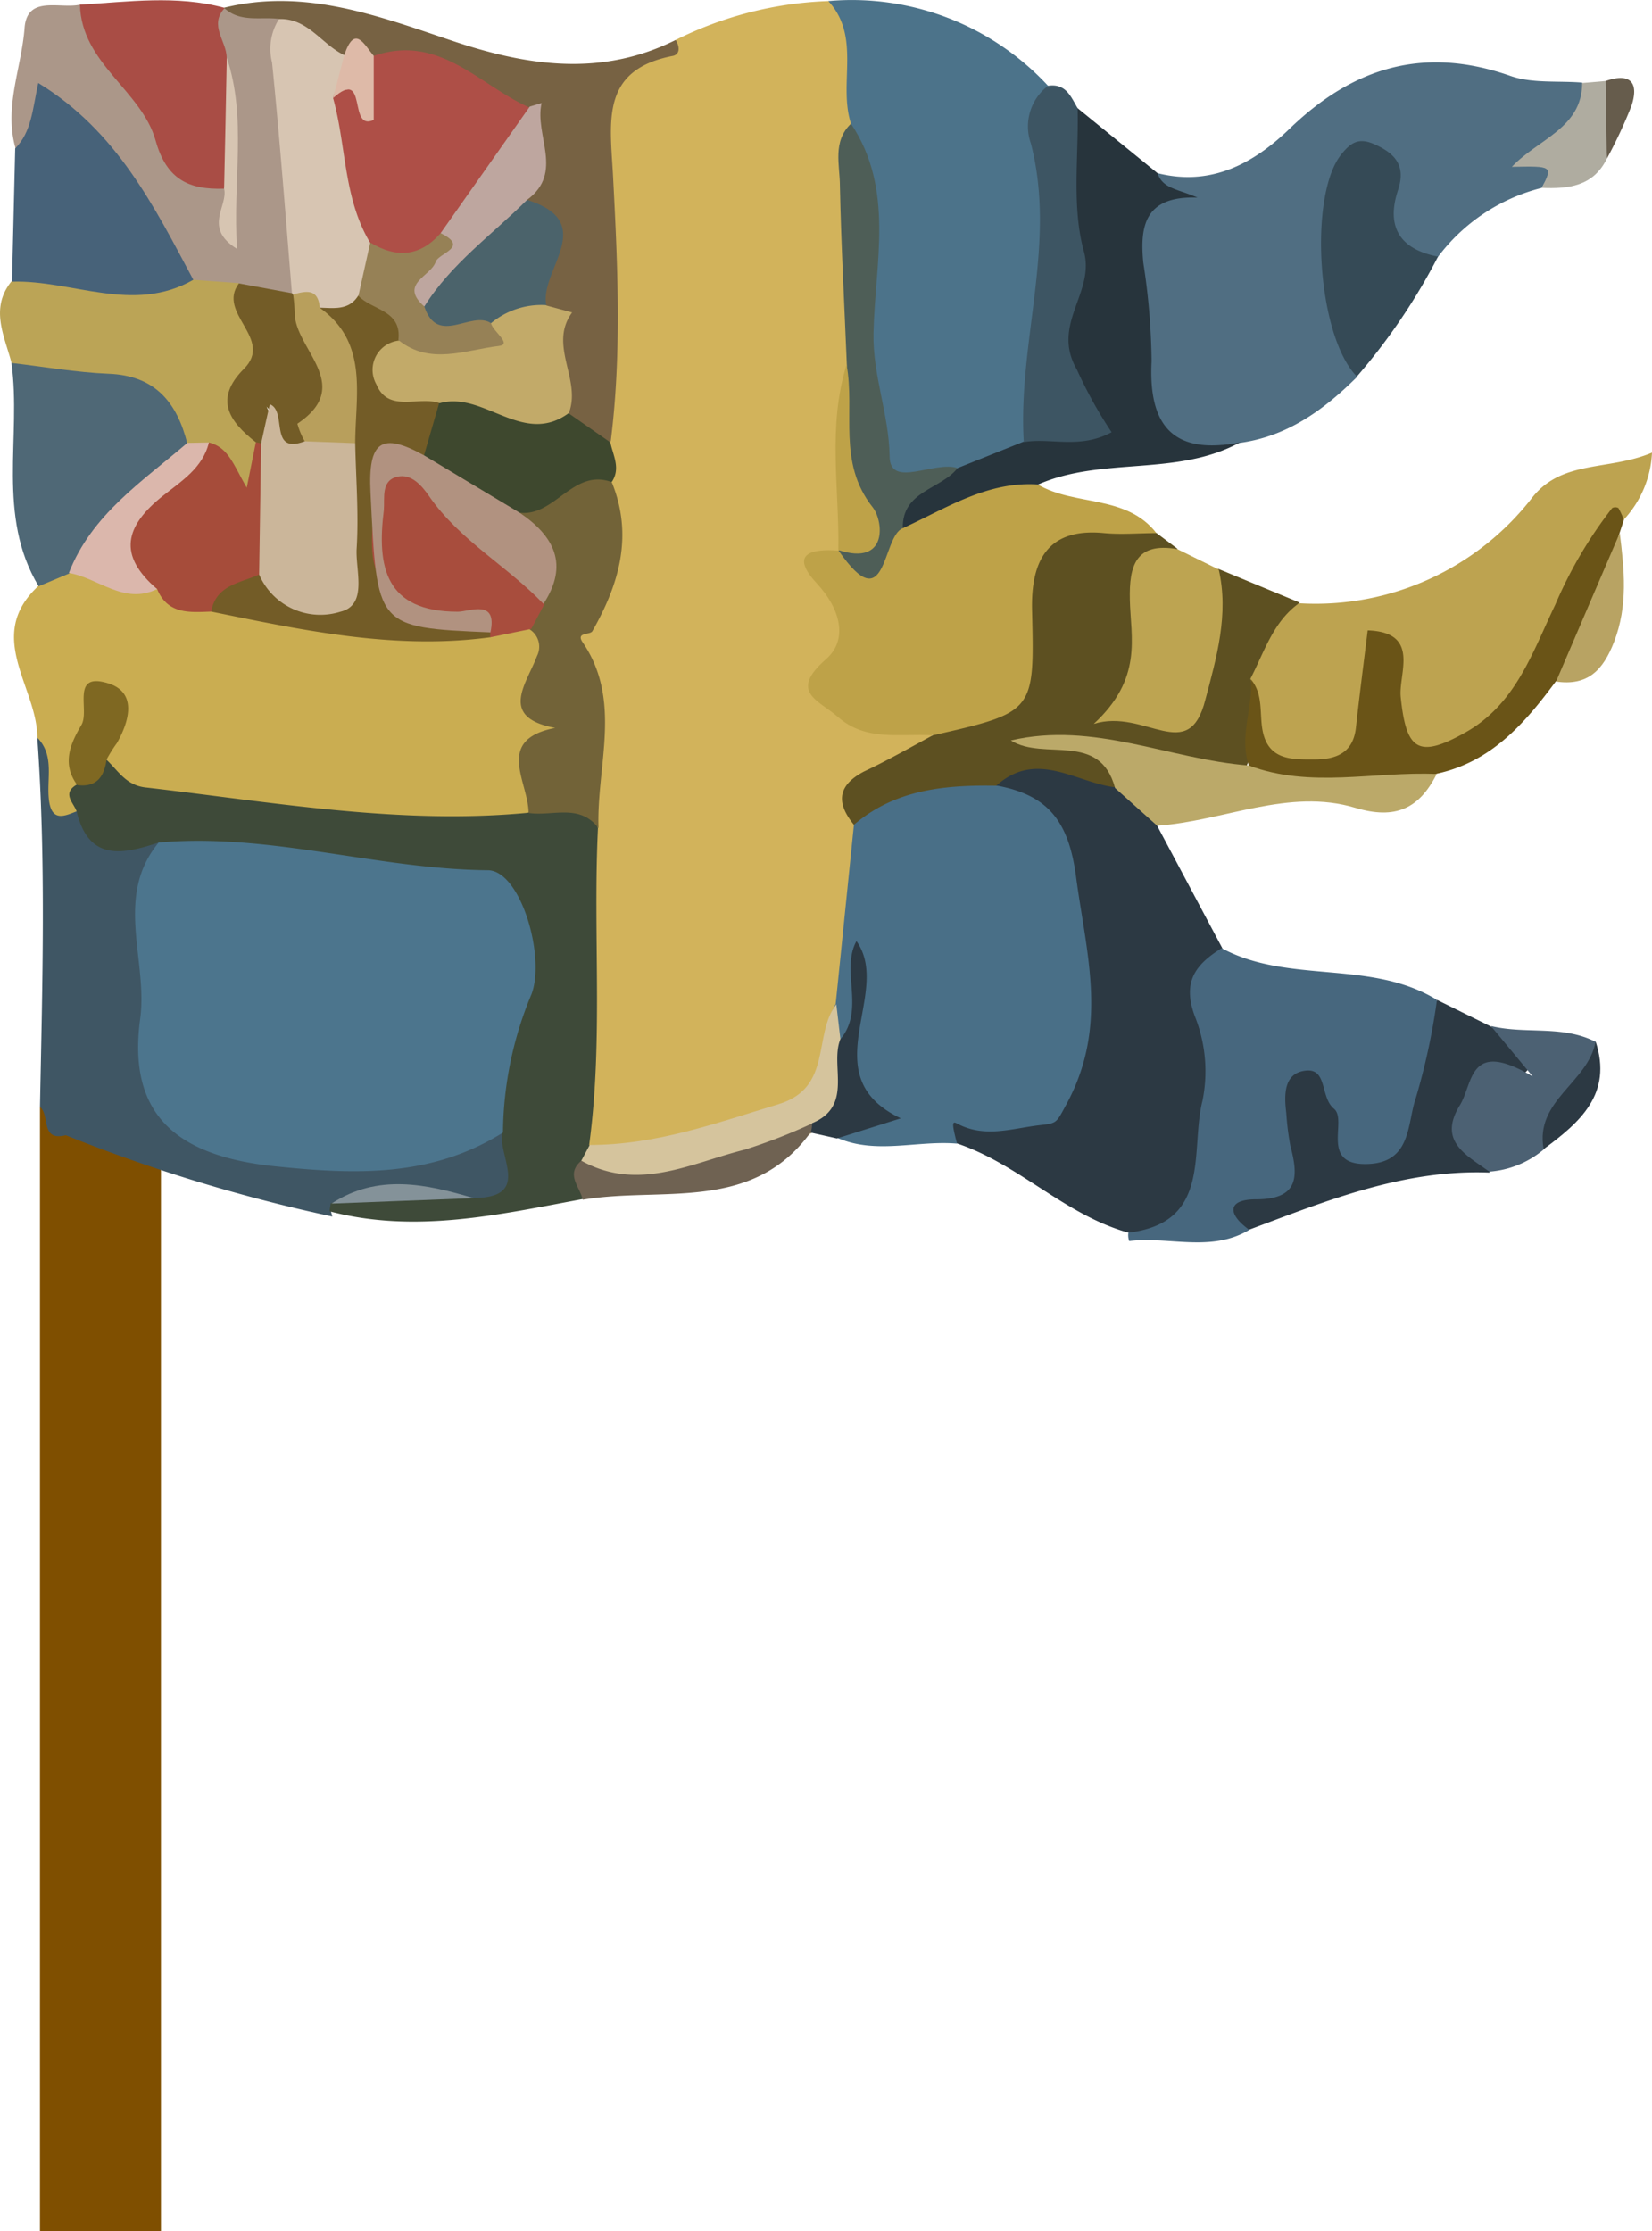 <svg xmlns="http://www.w3.org/2000/svg" viewBox="0 0 123.99 167.45"><defs><style>.cls-1{fill:#7f4f00;}.cls-2{fill:#d2b35b;}.cls-3{fill:#caad51;}.cls-4{fill:#506e82;}.cls-5{fill:#4c738a;}.cls-6{fill:#2c3943;}.cls-7{fill:#bda350;}.cls-8{fill:#bea248;}.cls-9{fill:#47677e;}.cls-10{fill:#3f5664;}.cls-11{fill:#5d5021;}.cls-12{fill:#27343c;}.cls-13{fill:#776243;}.cls-14{fill:#ab9789;}.cls-15{fill:#bba456;}.cls-16{fill:#4f6876;}.cls-17{fill:#476279;}.cls-18{fill:#6a5417;}.cls-19{fill:#a94d45;}.cls-20{fill:#3d5563;}.cls-21{fill:#354a56;}.cls-22{fill:#bba969;}.cls-23{fill:#bda451;}.cls-24{fill:#4c6173;}.cls-25{fill:#afaca0;}.cls-26{fill:#b8a363;}.cls-27{fill:#665c4c;}.cls-28{fill:#496f87;}.cls-29{fill:#3e4a39;}.cls-30{fill:#726338;}.cls-31{fill:#4e5e57;}.cls-32{fill:#3e482e;}.cls-33{fill:#d5c49d;}.cls-34{fill:#a64c3a;}.cls-35{fill:#735c27;}.cls-36{fill:#a84d3d;}.cls-37{fill:#dbb7ac;}.cls-38{fill:#7f6822;}.cls-39{fill:#6f6252;}.cls-40{fill:#4c758d;}.cls-41{fill:#849299;}.cls-42{fill:#ae4f47;}.cls-43{fill:#d7c5b2;}.cls-44{fill:#c2aa69;}.cls-45{fill:#4b636b;}.cls-46{fill:#bea69f;}.cls-47{fill:#debaa8;}.cls-48{fill:#b19280;}.cls-49{fill:#cbb69a;}.cls-50{fill:#968156;}.cls-51{fill:#b89f5c;}</style></defs><g id="Layer_2" data-name="Layer 2"><g id="Layer_1-2" data-name="Layer 1"><rect class="cls-1" x="3" y="83.08" width="9.08" height="84.37"/><g id="Layer_2-2" data-name="Layer 2"><g id="Layer_1-2-2" data-name="Layer 1-2"><path class="cls-2" d="M50.71,3A27.77,27.77,0,0,1,62.18.08C67.7,1.92,64.79,6.26,65,9.68c-1.85,4.57.41,9.12.1,13.69-.09,1.29.17,2.63,0,4-1.35,4.11-.46,8.38-.84,12.55a6.84,6.84,0,0,1-.42,1.4c-1,3.14,1.48,6.41-.44,9.62-.52.87.92,1.58,1.82,2,1.51.64,3.27.64,4.56,1.84,1,2.15-.71,3-2.09,3.58-2.53,1-2.84,2.68-2.16,4.94.06,4.06-1.68,7.91-1.4,12-1.13,3.08-.45,7.2-4.68,8.72-5.08,1.77-10.06,4.18-15.7,2.52-2.26-5.78-.14-11.79-.86-17.66a29.29,29.29,0,0,1,0-5.46A20.19,20.19,0,0,0,43,53.64c-1.3-5.92,2.73-11,1.77-16.74-.09-1.34-.37-2.66-.45-4a216.13,216.13,0,0,0,.08-23c-.17-2.73.75-4.41,3.44-5.12C49,4.4,50.16,4.19,50.71,3Z"/><path class="cls-3" d="M2.8,55.36c0-3.8-4-7.63.1-11.4A3.68,3.68,0,0,1,5.13,42.2c2.33-.16,4.34,1.86,6.79,1a15.32,15.32,0,0,0,5,1.46c6.31,1,12.6,2.17,19,2,1.27,0,2.48-.58,3.76-.31,1.81.55,2.12,1.91,1.86,3.54-.23,1.4-1.13,2.92.86,3.83a1.39,1.39,0,0,1,.53.75c-3.09,1.78-.66,6.53-4.3,8-3.57,1.11-7.16.55-10.78.26-4.91-.39-9.78-1.21-14.69-1.54a6.78,6.78,0,0,1-5.24-2.35c-1-1.28-.75-2.72-.5-4.05a6,6,0,0,0-.63,4C6.7,60,6.62,61.2,5.57,62c-1.5.75-2,.14-2.19-1.39C3.17,58.85,4,57,2.8,55.36Z"/><path class="cls-4" d="M115.72,14.1a14,14,0,0,0-7.81,5.2c-5.37,1.7-4.11-3.13-5.6-6-2.53,5.27-.88,10.17-.47,15-2.48,2.46-5.21,4.45-8.79,4.94-7.14,1.05-7.64.71-8.46-6.27C84,22.09,82.9,17.11,86.89,13c4,1,7.18-.72,9.87-3.31,4.8-4.65,10.11-6.26,16.58-4,1.65.59,3.59.36,5.41.51C120.3,9.84,117,11.57,115.72,14.1Z"/><path class="cls-5" d="M63.85,9.22c-.93-3,.79-6.45-1.68-9.14A20.07,20.07,0,0,1,78.66,6.44C79.8,15.73,80.19,25,77.49,34.1c-1.41,1.72-3.66,1.53-5.45,2.4-6.9.4-7.56.26-7.57-8.82C64.46,21.51,64.08,15.38,63.85,9.22Z"/><path class="cls-6" d="M84.69,92.51c-4.75-1.32-8.2-5.12-12.82-6.68-.71-.32-1.78,0-2.07-1-.21-.79.43-1.15,1-1.43a5.68,5.68,0,0,1,2-.34c5.75-.58,8.79-4.49,7.58-10.38-1-4.93-1.53-10.19-5.86-13.77,2.64-4.77,6.11-1.76,9.34-1,2,.64,2.18,2.58,3,4.08l4.89,9.19c-.93,5.51,1.14,11.09-.54,16.64C90.16,91.26,88.68,93.44,84.69,92.51Z"/><path class="cls-7" d="M97.6,45.28a20.57,20.57,0,0,0,17.45-8c2.25-2.78,5.7-1.94,8.94-3.31a7.93,7.93,0,0,1-2.09,5c-3,3.76-3.79,8.77-7,12.5-1.29,1.51-2.35,3.27-4.06,4.3-4.61,2.76-6.75,1.47-7.13-4.84-.46,3.32-.65,6.15-3.75,7.17a4.86,4.86,0,0,1-5.12-1c-1.73-1.64-1.53-3.94-1.94-6C93.16,48.09,94.45,45.93,97.6,45.28Z"/><path class="cls-8" d="M70,55.19c-2.43-.16-5,.49-7.12-1.39-1.4-1.24-3.73-1.85-.88-4.33,1.68-1.47,1.07-3.79-.69-5.68-2.07-2.23-.45-2.62,1.6-2.47,2.74.4,3.17-2.6,5.07-3.44,3.24-.93,6.14-4.12,9.91-1.52,2.8,1.65,6.65.73,8.92,3.67-2.59,1.59-6.51,7.58-7.35,11.22S74.59,56.72,70,55.19Z"/><path class="cls-9" d="M84.69,92.51c6.3-.75,4.62-6.19,5.56-9.89a11.1,11.1,0,0,0-.56-6.32c-1-2.65.08-3.94,2-5.14,5,2.7,11.15.84,16.11,3.85,1.4,2.85.09,10.67-2,12.22-2.74,2-5.61,1.09-6.93-2.18-.37-.91-.7-1.83-1.25-3a30.47,30.47,0,0,0,.79,3.4c.59,3,.49,5.28-3.36,5.51a1.64,1.64,0,0,0-1.3,1.35c-2.87,1.7-6,.47-9,.83A1.35,1.35,0,0,1,84.69,92.51Z"/><path class="cls-10" d="M2.8,55.36c1.34,1.38.66,3.14.88,4.73s1.14,1.17,2.07.8c.68-.24,1.71,0,1.66.43-.32,3,1.4,1.28,2.42,1.1a2.76,2.76,0,0,1,2.27.51c-.19,4.3.22,8.62.07,12.91-.23,6.44,1.73,9.09,8.27,9.84,4.7.53,9.46,1.73,14-1.18a3.28,3.28,0,0,1,4.11.7c1.42,2.66,1.71,4.86-2.17,5.38-3.49,0-7-.65-10.46-.29a7.25,7.25,0,0,0-1.08.63l.1.38a122.43,122.43,0,0,1-20-6.1C3,85.68,3.77,83.68,3,83.08,3.18,73.84,3.46,64.6,2.8,55.36Z"/><path class="cls-11" d="M70,55.19c7.69-1.75,7.64-1.75,7.46-9.41-.08-3.58,1.07-6.2,5.42-5.77,1.29.12,2.62,0,3.93,0l1.56,1.17c-2.06,2.7-1.56,6-1.91,9-.1.8-.32,1.81.73,2.1,1.29.34,1.66-.75,2-1.67,1-2.57-.08-5.72,2.24-7.92l6.13,2.54c-2,1.39-2.66,3.69-3.71,5.71a9.21,9.21,0,0,1-.44,6.88,7.48,7.48,0,0,1-7.55-.27,18.62,18.62,0,0,0-7.78-2,12.81,12.81,0,0,1,4.39.65c1.48.48,2.29,1.31,1.18,2.88-2.93-.37-5.82-2.79-8.81-.17S68,62,64.09,61.9c-1.33-1.63-1.26-2.94.76-4C66.6,57.08,68.3,56.11,70,55.19Z"/><path class="cls-12" d="M77.92,36.36c-3.82-.26-6.9,1.79-10.16,3.28-1.68-4.27,2.63-3.11,4.11-4.51l5-2c2.55-1,3-3,2.7-5.38-.73-6,.89-12-.35-18C79,9,79.37,7.75,80.88,8.12l6,4.88c.39,1.17,1.49,1.17,3,1.83-4-.15-4.33,2.18-4.07,4.89a50.81,50.81,0,0,1,.62,7.39c-.25,4.9,1.67,7.06,6.64,6.09C88.33,35.79,82.74,34.25,77.92,36.36Z"/><path class="cls-13" d="M50.71,3c.31.48.35,1.09-.23,1.2C45.14,5.24,45.77,9,46,13c.35,6.69.68,13.41-.16,20.11-1.76.75-2.65-.46-3.59-1.59-2-2.49-.34-5.78-1.86-8.37-1.1-2.48.41-5.25-.93-7.69-.46-2.1.16-4.46-1.36-6.31a24,24,0,0,0-10-4.24c-.86.44-.84-3.07-2.19-.47-2.13.66-3.49-1.28-5.34-1.56-1.3-.08-2.7.15-3.67-1.06A1.29,1.29,0,0,1,16.82.58c6-1.48,11.5.59,17,2.44C39.49,4.94,45.08,5.81,50.71,3Z"/><path class="cls-14" d="M16.85.62c1.21,1.09,2.71.62,4.09.8A36.65,36.65,0,0,1,22.49,22c-1.3,1.42-2.89,1.48-4.59,1-1-.28-2-.28-3-.58-3.72-2.12-4.66-6.34-7-9.48-2-2.6-3.82-3.67-6.71-1.73-.93-3.09.41-6.05.65-9.06C2-.4,4.48.69,6,.35,9.28,3.6,12.55,7,13.5,11.61c.53,2.54,3,.33,3.38,2.08,0,.61,0-.26.23.35.1.25.14.1-.06-.36-1.34-3-.06-6.42-1.57-9.39C15.33,2.84,14.79,1.24,16.85.62Z"/><path class="cls-15" d="M14.51,21l3.42.25c1.86,2.22,2.91,4.58,1.41,7.46-.89,1.72.75,3,.86,4.59-.87,4.88-1.13,5-5.08,1.74-.58-.39-1.26-.61-1.83-1-1.94-2.59-4.28-4.4-7.73-4.45a6.41,6.41,0,0,1-4.7-2.37c-.52-2-1.64-4.07,0-6.1C5.41,18.36,10,20.7,14.51,21Z"/><path class="cls-16" d="M.86,27.24c2.43.28,4.85.71,7.28.81,3.51.13,5.14,2.15,5.92,5.24C12.9,38.19,8.3,40,5.17,43.05L2.9,44C-.29,38.69,1.62,32.8.86,27.24Z"/><path class="cls-17" d="M14.51,21C10,23.58,5.43,21,.9,21.14l.24-10c1.22-1.23,1.3-2.9,1.73-4.91C8.77,9.83,11.57,15.49,14.51,21Z"/><path class="cls-6" d="M93.75,92.29c-1.63-1.18-1.66-2.28.52-2.28,3.2,0,3.2-1.7,2.58-4a20.74,20.74,0,0,1-.31-2.48c-.17-1.38-.19-3,1.46-3.18s1.07,2,2.12,2.86-1.1,4.24,2.48,4.15c3.34-.08,3-3,3.65-4.91a49.14,49.14,0,0,0,1.6-7.41l4.05,2c1.86,1.22,5.45,2,.95,4.64-2.72,1.59-.56,4.23-1.07,6.32C105.37,87.75,99.58,90.11,93.75,92.29Z"/><path class="cls-18" d="M93.73,57.45c-.74-2.17.31-4.3.16-6.46.94,1.12.63,2.54.87,3.82C95.18,57.08,97,57,98.63,57s2.93-.47,3.14-2.4c.26-2.41.58-4.82.88-7.29,4,.14,2.3,3.25,2.48,5,.41,4,1.31,4.66,4.89,2.64,3.76-2.13,5-6,6.72-9.59A32.56,32.56,0,0,1,121,38.13a.49.49,0,0,1,.47,0,6.46,6.46,0,0,1,.41.89l-.33,1c-1.22,3.87-.75,8.46-4.78,11.12-2.34,3.16-4.86,6.07-9,6.94C103,60.13,98.31,60.28,93.73,57.45Z"/><path class="cls-19" d="M16.85.62c-1.18,1.29.16,2.47.16,3.7.44,3.29.78,6.58-.2,9.84-2.61.09-4.31-.67-5.13-3.61C10.63,6.79,6.11,4.78,6,.35,9.63.14,13.24-.38,16.82.58Z"/><path class="cls-20" d="M80.88,8.12c.09,3.6-.46,7.38.47,10.75.86,3.12-2.5,5.46-.52,8.88a33,33,0,0,0,2.6,4.69c-2.39,1.29-4.58.39-6.59.74-.46-7.49,2.49-14.88.53-22.42a3.83,3.83,0,0,1,1.29-4.32C80,6.24,80.37,7.25,80.88,8.12Z"/><path class="cls-21" d="M101.84,28.26c-3-3.06-3.63-13.59-1.18-16.66.73-.92,1.33-1.28,2.46-.79,1.58.69,2.42,1.61,1.81,3.45-.92,2.77.14,4.45,3,5A46.09,46.09,0,0,1,101.84,28.26Z"/><path class="cls-22" d="M93.73,57.45c4.63,1.74,9.4.43,14.1.64-1.31,2.6-3.1,3.44-6.1,2.54-5-1.51-9.9,1-14.88,1.34l-3.16-2.83c-1.15-4.29-5.34-2-7.82-3.57C82.1,54.11,87.79,57,93.73,57.45Z"/><path class="cls-23" d="M91.47,42.74c.78,3.35-.17,6.64-1,9.76-1.25,5-4.51.63-8.38,1.83C85.8,50.9,84.86,47.86,84.8,45c-.06-2.55.45-4.33,3.56-3.79Z"/><path class="cls-24" d="M111.78,87.93c-1.73-1.25-3.89-2.28-2.2-5,1-1.65.65-5,5.46-2.14L111.9,77c2.58.64,5.37-.09,7.86,1.19.34,3.48-2.76,5.31-3.9,8.08A7.13,7.13,0,0,1,111.78,87.93Z"/><path class="cls-25" d="M115.72,14.1c.82-1.64.82-1.64-2.25-1.58,2-2.11,5.27-2.9,5.28-6.29l1.76-.15c2.33,1.91,0,3.89.09,5.83C119.57,14,117.71,14.18,115.72,14.1Z"/><path class="cls-26" d="M116.79,51.15,121.57,40c.34,2.75.63,5.44-.43,8.18C120.3,50.35,119.13,51.49,116.79,51.15Z"/><path class="cls-6" d="M115.86,86.24c-.69-3.66,3.36-5,3.9-8.08C121.05,82.1,118.58,84.23,115.86,86.24Z"/><path class="cls-27" d="M120.6,11.91l-.09-5.83c1.91-.66,2.51.17,1.93,1.89A36.13,36.13,0,0,1,120.6,11.91Z"/><path class="cls-28" d="M64.09,61.9c3.13-2.69,6.92-3,10.79-2.93,3.78.72,5.33,2.66,5.88,6.82.78,5.85,2.46,11.28-.75,17.14-.73,1.34-.67,1.37-1.94,1.51-2.11.24-4.15,1-6.24-.12-.35-.19-.42-.07,0,1.51-3-.26-6.09.84-9-.44-.31-1,3.53-1.39.4-3-.72-.37-.53-1.94.07-2.78,1.59-2.25.86-4.76,1-6.79-.91,1.45,1.69,4.24-1.58,5.44a2.73,2.73,0,0,1,0-2.9Z"/><path class="cls-29" d="M11.91,63.23c-2.69.89-5.25,1.45-6.16-2.34-.24-.67-1.11-1.34,0-2,.59-.8,1-1.84,2.2-1.91.93.85,1.5,2,3.08,2.13,9.51,1.1,19,2.8,28.6,1.89,2.23-1.86,4.09-2,5.25,1.14-.39,7.92.41,15.87-.66,23.78a11.61,11.61,0,0,1,.42,1.17,4.21,4.21,0,0,1-.9,2.9c-6.28,1.16-12.55,2.61-19,.92,0-.19.06-.39.08-.59,3.51-1.43,7.1-.64,10.67-.41,4.43,0,1.89-3.07,2.2-4.89-2.54-2.86-1.19-5.89-.16-8.71,2.21-6,.54-8.82-5.92-9.58-5.24-.61-10.47-1.41-15.72-1.91A5.89,5.89,0,0,1,11.91,63.23Z"/><path class="cls-30" d="M44.92,62.15c-1.43-1.88-3.48-.86-5.25-1.14,0-2.33-2.58-5.49,2-6.38-4.31-.79-2.11-3.37-1.37-5.39a1.54,1.54,0,0,0-.54-2,2.69,2.69,0,0,1-.15-2.58c1.45-2.51-1.55-4.34-1-6.71,2.39-.78,3.85-5.53,7.32-1.73,1.61,4,.53,7.64-1.47,11.15-.17.3-1.25.06-.74.82C46.74,52.6,44.76,57.46,44.92,62.15Z"/><path class="cls-31" d="M71.87,35.13c-1.25,1.61-4.17,1.7-4.11,4.51-1.59.61-1.16,7-4.82,1.68h0c1-.72,1.66-1.64,1.18-2.89-1.39-3.63-.69-7.33-.56-11-.18-4.48-.43-9-.52-13.46,0-1.58-.58-3.33.83-4.69,3.29,4.93,1.8,10.46,1.69,15.7-.07,3.2,1.16,6.08,1.21,9.27C66.79,36.71,70.12,34.55,71.87,35.13Z"/><path class="cls-32" d="M45.91,36.18c-2.9-1.06-4.26,2.61-6.9,2.3-3.88,1.06-5.75-1.82-8-4a4.54,4.54,0,0,1,1.09-4.37c3.74-2.3,7.07.35,10.58.91l3.13,2.18C46,34.16,46.61,35.15,45.91,36.18Z"/><path class="cls-33" d="M43.63,87.11l.63-1.18c5,0,9.51-1.65,14.17-3.06,4.09-1.24,2.56-5.22,4.34-7.5l.3,2.57c.12,2.39,1.72,5.13-1.6,6.69-4.13,3.14-9,3.83-14,4.25C45.9,89,44.07,89.57,43.63,87.11Z"/><path class="cls-8" d="M63.54,27.37c.65,3.53-.71,7.32,1.95,10.69.81,1,1.21,4.45-2.57,3.22C63,36.64,62.1,32,63.54,27.37Z"/><path class="cls-34" d="M15.68,33.21c1.48.36,1.86,1.72,2.84,3.39l.68-3.4a1.33,1.33,0,0,1,1.45.53c1.54,2.9,1.32,5.86.33,8.85-.94,2.29-3.43,2.2-5.13,3.32-1.62.06-3.27.22-4.06-1.7-3.85-2.3-4.16-4.06-.9-6.85A46,46,0,0,1,15.68,33.21Z"/><path class="cls-35" d="M15.85,45.9c.36-2,2.18-2.14,3.6-2.78,5.49.32,5.5.32,5.58-5a34.85,34.85,0,0,1,.28-5c.93-3.83-1.11-7.1-2-10.57a5.51,5.51,0,0,1,3.57-1.23c2.28.57,4.52,1.21,4.09,4.33-2,2.69,1.59,2.94,2,4.57l-1.16,4C27,35.7,30,39.59,29.51,42.34c-.36,2.34,1.4,3.45,3.8,3.35a4.44,4.44,0,0,1,3.26.85,1,1,0,0,1,.37.83c0,.31-.08.46-.15.46C29.66,48.79,22.76,47.31,15.85,45.9Z"/><path class="cls-36" d="M36.79,47.83v-.37a1.2,1.2,0,0,0-1-.81c-7.4-1-8.83-3-7.36-10.09.3-1.43,1-2.46,2.26-1.61,4,2.81,8.84,4.91,10.18,10.37l-1,1.88Z"/><path class="cls-37" d="M15.68,33.21c-.46,1.92-2.1,2.92-3.45,4-2.88,2.29-3.4,4.47-.44,7C9.3,45.42,7.38,43.37,5.17,43c1.71-4.39,5.52-6.87,8.89-9.76Z"/><path class="cls-38" d="M8,57c-.18,1.28-.74,2.11-2.2,1.92-1.17-1.59-.54-3.07.31-4.51.65-1.1-.84-4,2-3.13,2.17.66,1.63,2.79.67,4.48A10.73,10.73,0,0,0,8,57Z"/><path class="cls-39" d="M43.63,87.11c4.27,2.37,8.25.17,12.27-.83a42,42,0,0,0,5-1.94q.48.3.27.51a.52.52,0,0,1-.37.19c-4.42,6-11.18,4-17.06,5C43.49,89,42.44,88.14,43.63,87.11Z"/><path class="cls-6" d="M60.84,85a1.66,1.66,0,0,0,.1-.7C64.09,83,62.27,80,63.07,78c1.89-2.24,0-5.16,1.21-7.37,2.77,3.88-3.39,10.12,3.33,13.3l-4.8,1.51Z"/><path class="cls-40" d="M11.91,63.23c8.34-.74,16.39,2,24.69,2.08,2.47,0,4.35,6.45,3.3,9.28A27.44,27.44,0,0,0,37.75,85c-5.35,3.35-11,3.16-17.12,2.53-7.3-.76-11.09-3.81-10.11-11.06C11.12,72.08,8.54,67.32,11.91,63.23Z"/><path class="cls-41" d="M35.55,89.92l-10.67.41C28.35,88.06,32,88.86,35.55,89.92Z"/><path class="cls-42" d="M28.06,4.19C33,2.5,36,6.43,39.76,8.08c-.6,4-3.08,7.06-5.39,10.19-2.28,2.17-4.72,2.75-7.43.79a14.14,14.14,0,0,1-2.85-11.5c.21-.43.65-1.16.88-1.07C27.35,7.46,27.06,5,28.06,4.19Z"/><path class="cls-43" d="M25,7.36c1,3.59.77,7.5,2.77,10.84.71,1.56,1,3-.89,4-.73,1.15-1.89.9-3,.89a5,5,0,0,0-1.66-.6L21.91,22C21.44,16.24,21,10.46,20.42,4.7a4.18,4.18,0,0,1,.52-3.27c2.18-.08,3.21,1.92,4.91,2.71C26.57,5.47,25.22,6.27,25,7.36Z"/><path class="cls-44" d="M33,30.26c-1.57-.57-3.84.76-4.75-1.41a2.21,2.21,0,0,1,.81-3,2.28,2.28,0,0,1,.89-.29c2.28-1,5.35.44,7.07-2.29a3,3,0,0,1,4-.34l1.92.52c-1.81,2.46.73,5.06-.25,7.55C39.25,33.53,36.3,29.32,33,30.26Z"/><path class="cls-45" d="M41,22.9a5.9,5.9,0,0,0-4.14,1.35c-2,.56-4.18,2.82-5.79-.57A11.72,11.72,0,0,1,39.55,15C45,16.7,40.47,20.27,41,22.9Z"/><path class="cls-46" d="M39.56,15c-2.63,2.62-5.72,4.81-7.71,8-2.42-.07-1.65-1.45-.92-2.55s2.14-1.44,2.14-2.95L39.76,8l.89-.27C40.09,10.16,42.36,12.94,39.56,15Z"/><path class="cls-47" d="M25,7.36l.84-3.23c.79-2.34,1.49-.78,2.21.06V9C26.09,9.91,27.64,5,25,7.36Z"/><path class="cls-35" d="M19.6,33.27l-.4-.08c-2-1.56-3.16-3.24-.89-5.51s-2.07-4.16-.38-6.41l4,.74.05.09c.76.71.36,1.94,1.2,2.61,3.66,3,3,6,.18,9.09-3.81,1.59-2.28-2.3-3.35-3.28C20.45,31.42,20.87,32.42,19.6,33.27Z"/><path class="cls-43" d="M16.82,14.16q.11-4.92.2-9.84c1.53,4.57.43,9.21.77,14.36C15.21,17.09,17.14,15.47,16.82,14.16Z"/><path class="cls-48" d="M40.79,45.32c-2.72-2.84-6.3-4.77-8.59-8.09-.54-.78-1.33-1.71-2.39-1.45-1.22.29-.93,1.58-1,2.5-.53,4.25.09,7.63,5.55,7.63.87,0,3-1,2.45,1.55-8.67-.37-8.5-.38-9-10.48-.2-3.9.83-4.58,4.06-2.78L39,38.48C41.59,40.23,42.72,42.37,40.79,45.32Z"/><path class="cls-49" d="M19.6,33.27c.2-.91.4-1.83.65-2.93,1.34.5-.11,3.81,2.62,2.78,1.31-1.26,2.57-1,3.79.14.05,2.63.27,5.26.11,7.88-.11,1.66.87,4.26-1.22,4.77a5,5,0,0,1-6.1-2.79Z"/><path class="cls-50" d="M33.07,17.5c2.2,1.07-.15,1.48-.37,2.15-.36,1.1-2.79,1.65-.85,3.36,1,3,3.5.27,5,1.24.14.64,1.66,1.6.56,1.72-2.46.29-5.14,1.47-7.51-.45.27-2.27-2-2.23-3-3.32.3-1.33.59-2.67.89-4C29.73,19.38,31.51,19.28,33.07,17.5Z"/><path class="cls-51" d="M26.66,33.26l-3.79-.14a5.67,5.67,0,0,1-.55-1.32c4.27-2.87-.09-5.51-.2-8.22A12,12,0,0,0,22,22.1c.95-.26,1.88-.48,2,1C27.68,25.71,26.67,29.62,26.66,33.26Z"/></g></g></g></g></svg>
